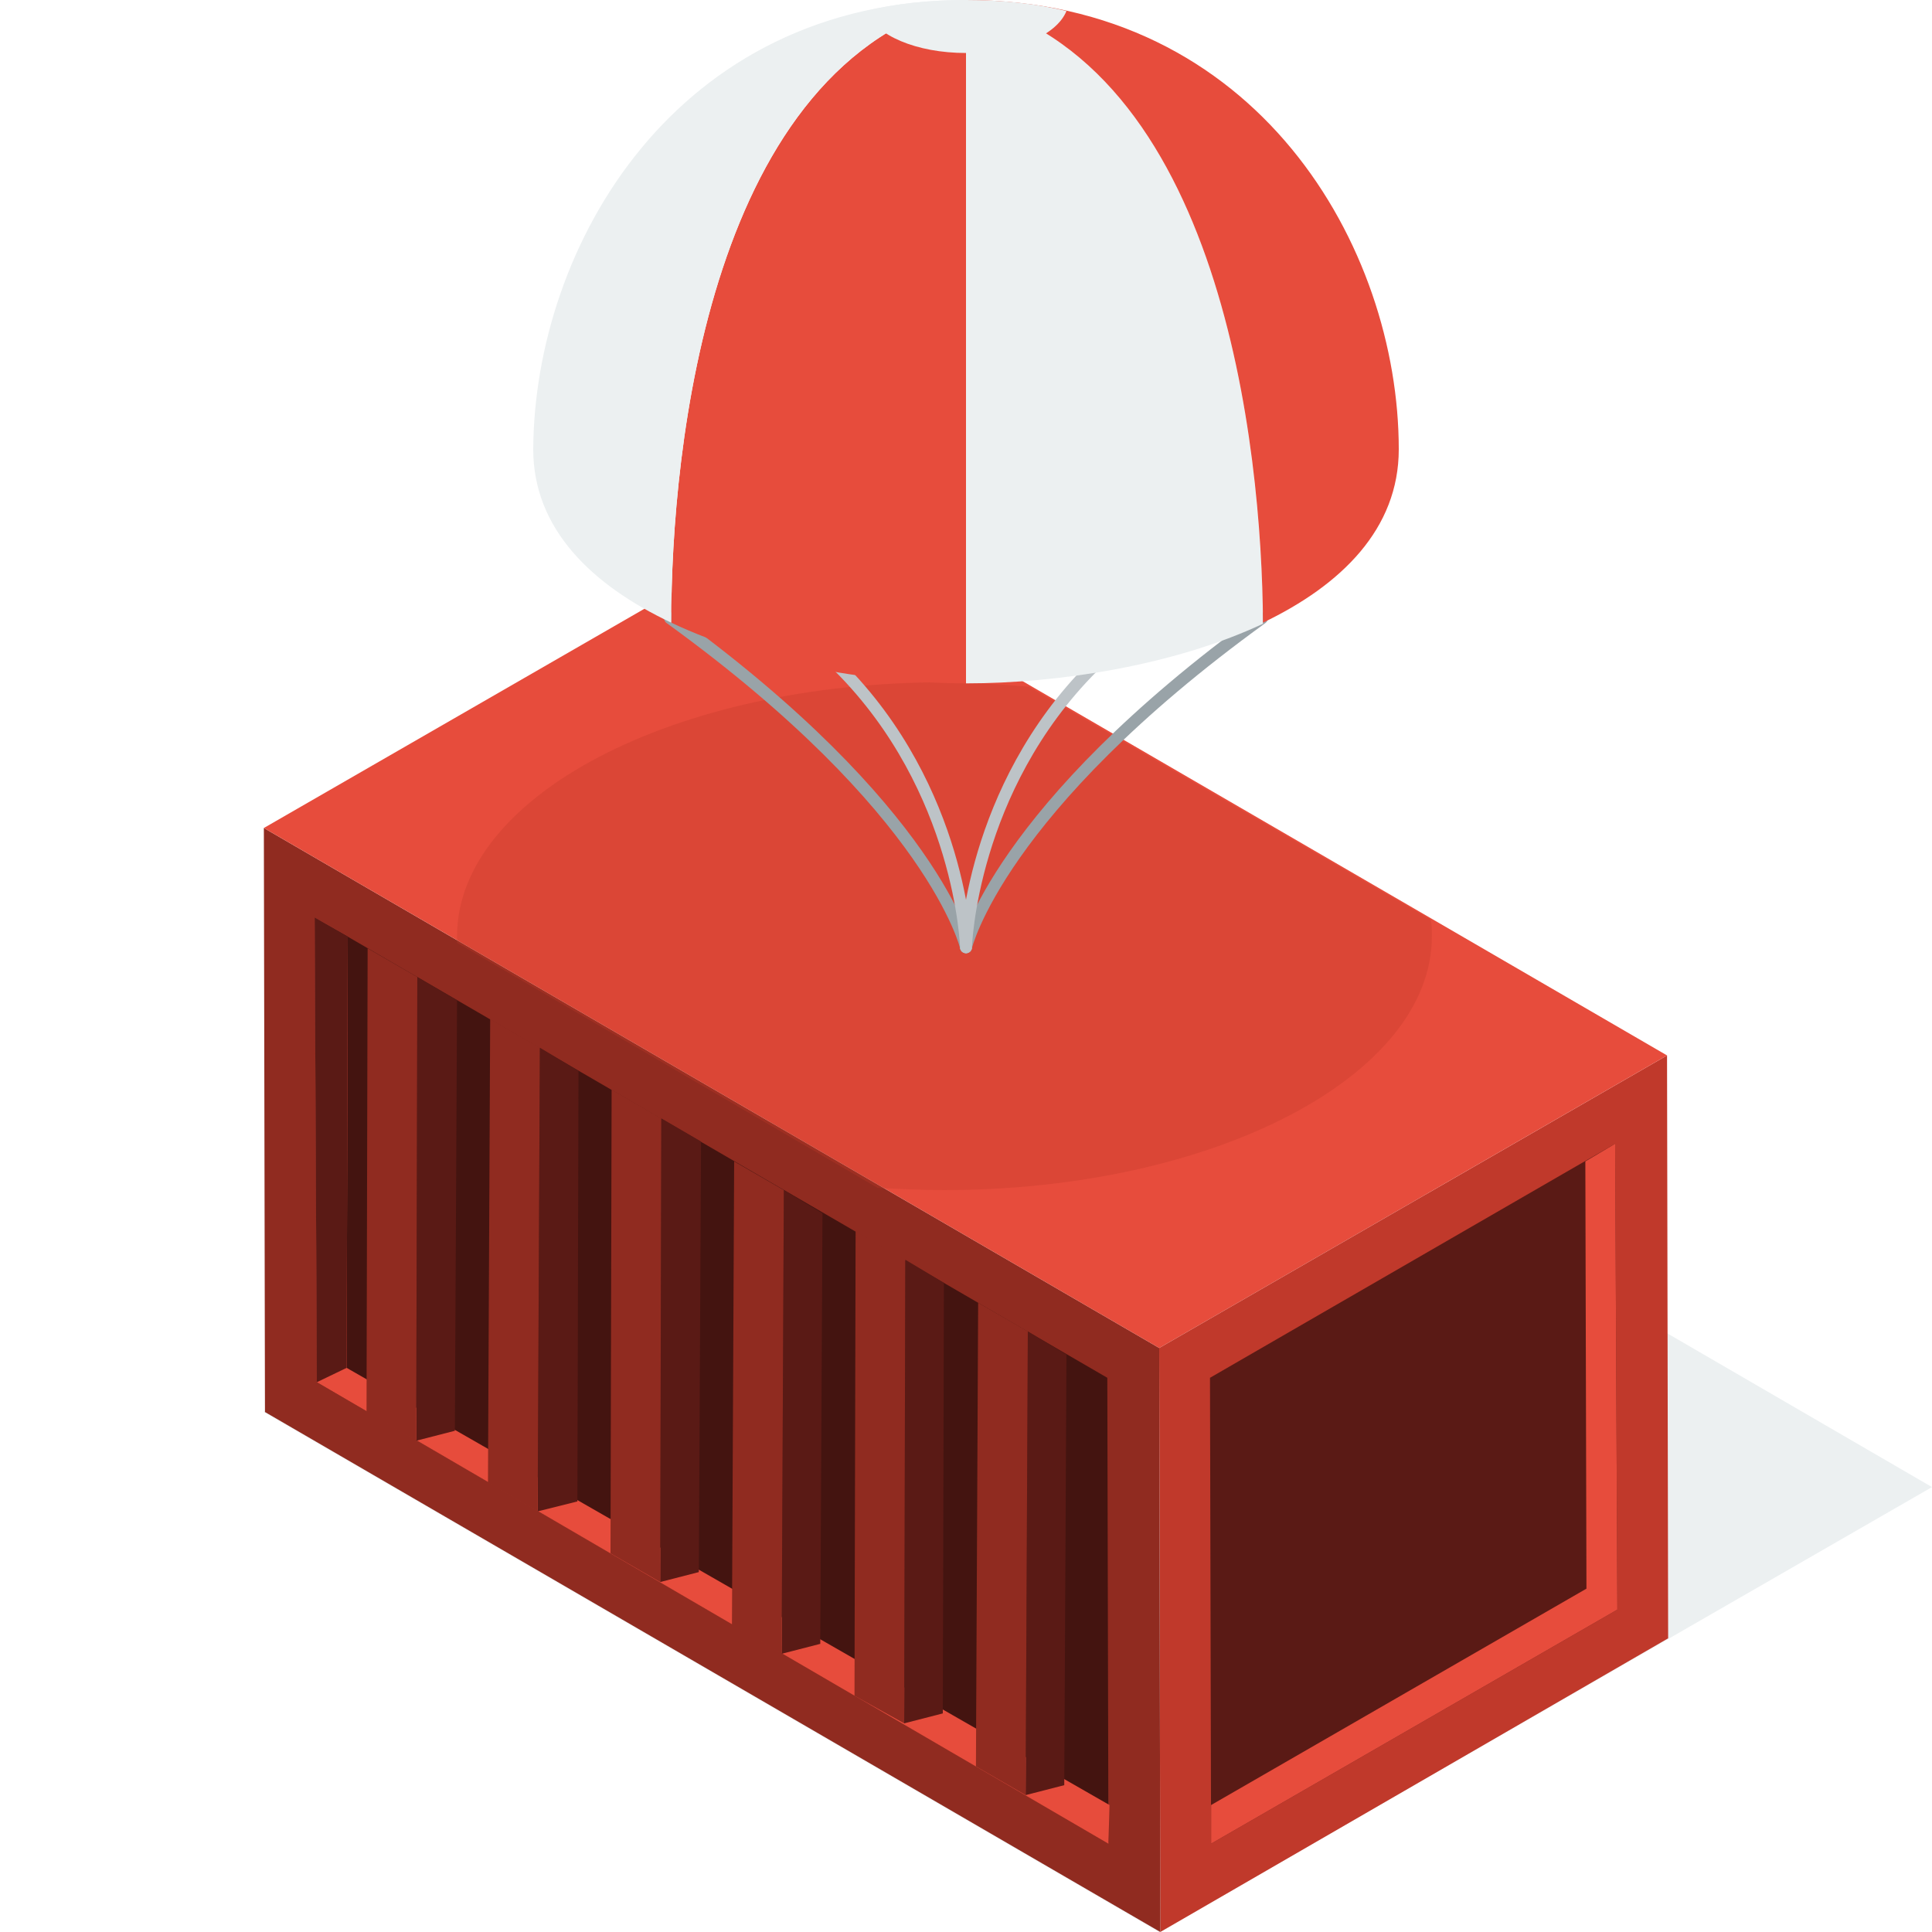 <?xml version="1.0" encoding="utf-8"?>
<!-- Generator: Adobe Illustrator 22.0.1, SVG Export Plug-In . SVG Version: 6.00 Build 0)  -->
<svg version="1.1" id="Layer_1" xmlns="http://www.w3.org/2000/svg" xmlns:xlink="http://www.w3.org/1999/xlink" x="0px" y="0px"
	 viewBox="0 0 175 175" style="enable-background:new 0 0 175 175;" xml:space="preserve">
<style type="text/css">
	.st0{fill:#ECF0F1;}
	.st1{fill:#C0392B;}
	.st2{fill:#5A1A15;}
	.st3{fill:#902B20;}
	.st4{fill:#441410;}
	.st5{fill:#E74C3C;}
	.st6{enable-background:new    ;}
	.st7{opacity:0.3;fill:#C0392B;}
	.st8{opacity:5.000000e-02;fill:#3498DB;enable-background:new    ;}
	.st9{fill:none;stroke:#3498DB;stroke-width:1.08;stroke-linecap:round;stroke-linejoin:round;}
	.st10{fill:none;stroke:#3498DB;stroke-linecap:round;stroke-linejoin:round;}
	.st11{fill:#3498DB;}
	.st12{fill:none;stroke:#3498DB;stroke-width:0.72;stroke-linecap:round;stroke-linejoin:round;}
	.st13{fill:none;stroke:#3498DB;stroke-width:0.72;stroke-linejoin:round;}
	.st14{fill:#D6E3F4;}
	.st15{fill:#8DB9E3;}
	.st16{fill:#69A7DB;}
	.st17{fill:#4B87AF;}
	.st18{fill:none;stroke:#99A3A8;stroke-width:1.08;stroke-linecap:round;stroke-linejoin:round;}
	.st19{fill:none;stroke:#BDC3C7;stroke-width:1.08;stroke-linecap:round;stroke-linejoin:round;}
</style>
<g>
	<g>
		<polygon class="st0" points="105,175 23.9,127.9 93.9,87.6 175,134.7 		"/>
	</g>
	<polygon class="st1" points="151,95.6 151.1,148.4 105.1,175 105,122.1 	"/>
	<polygon class="st2" points="109.6,124.8 146.3,103.6 146.5,145.8 109.7,167 	"/>
	<polygon class="st3" points="105.1,175 24,127.9 23.9,75 105,122.1 	"/>
	<polygon class="st4" points="28.7,125.2 28.5,83.1 100.3,124.8 100.4,166.9 	"/>
	<g>
		<polygon class="st5" points="105,122.1 23.9,75 69.9,48.5 151,95.6 		"/>
	</g>
	<polygon class="st5" points="146.3,103.6 143.6,105.2 143.7,143.9 109.7,163.5 109.7,167 146.5,145.8 	"/>
	<polygon class="st5" points="28.5,83.1 31.5,84.8 31.4,123.9 100.5,163.5 100.4,167 28.7,125.2 	"/>
	<g>
		<g class="st6">
			<g>
				<polygon class="st2" points="41.4,90.6 41.2,129.6 37.7,130.5 37.8,88.5 				"/>
			</g>
			<g>
				<polygon class="st3" points="37.8,88.5 37.7,130.5 33.2,127.9 33.3,85.9 				"/>
			</g>
		</g>
	</g>
	<g>
		<g class="st6">
			<g>
				<polygon class="st2" points="63.5,103.4 63.3,142.4 59.8,143.3 59.9,101.3 				"/>
			</g>
			<g>
				<polygon class="st3" points="59.9,101.3 59.8,143.3 55.3,140.7 55.4,98.7 				"/>
			</g>
		</g>
	</g>
	<g>
		<g class="st6">
			<g>
				<polygon class="st2" points="52.4,97 52.3,136 48.7,136.9 48.9,94.9 				"/>
			</g>
			<g>
				<polygon class="st3" points="48.9,94.9 48.7,136.9 44.2,134.3 44.4,92.3 				"/>
			</g>
		</g>
	</g>
	<g>
		<g class="st6">
			<g>
				<polygon class="st2" points="74.5,109.9 74.3,148.9 70.8,149.8 71,107.8 				"/>
			</g>
			<g>
				<polygon class="st3" points="71,107.8 70.8,149.8 66.3,147.2 66.5,105.2 				"/>
			</g>
		</g>
	</g>
	<g>
		<g class="st6">
			<g>
				<polygon class="st2" points="85.5,116.2 85.4,155.2 81.9,156.1 82,114.1 				"/>
			</g>
			<g>
				<polygon class="st3" points="82,114.1 81.9,156.1 77.4,153.6 77.5,111.5 				"/>
			</g>
		</g>
	</g>
	<g>
		<g class="st6">
			<g>
				<polygon class="st2" points="96.6,122.7 96.4,161.7 92.9,162.6 93.1,120.6 				"/>
			</g>
			<g>
				<polygon class="st3" points="93.1,120.6 92.9,162.6 88.4,160 88.6,118 				"/>
			</g>
		</g>
	</g>
	<polygon class="st2" points="28.7,125.2 28.5,83.1 31.5,84.8 31.4,123.9 	"/>
</g>
<path class="st7" d="M129.7,84.8c0-0.5,0-1-0.1-1.5L93.2,62.2c-2.5-0.2-5-0.4-7.7-0.4c-24.4,0-44.1,10.3-44.1,23c0,0.2,0,0.4,0,0.6
	l38.1,22.2c2,0.1,3.9,0.2,6,0.2C109.9,107.8,129.7,97.5,129.7,84.8z"/>
<ellipse class="st8" cx="138" cy="-85" rx="27.2" ry="14.1"/>
<path class="st9" d="M138-80.3c0,0-2-8.7-18.6-20.7"/>
<path class="st9" d="M138-80.3c0,0-0.3-9.9-8-17.6"/>
<path class="st9" d="M138-80.3c0,0,2-8.7,18.6-20.7"/>
<path class="st9" d="M138-80.3c0,0,0.3-9.9,8-17.6"/>
<title>environment</title>
<polygon class="st9" points="-48.2,95.2 -48.1,125.9 -74.8,141.3 -74.9,110.6 "/>
<polygon class="st9" points="-74.8,141.3 -130.7,108.7 -130.8,78 -74.9,110.6 "/>
<polyline class="st9" points="-92.1,69.6 -48.2,95.2 -74.9,110.6 -130.8,77.9 -109.9,65.4 "/>
<line class="st10" x1="-61.5" y1="103.6" x2="-61.5" y2="133.6"/>
<path class="st11" d="M-52,101.7l0.1,22l-19.2,11l-0.1-22L-52,101.7 M-52,101c-0.1,0-0.3,0-0.4,0.1l-19.1,11
	c-0.2,0.1-0.4,0.4-0.4,0.7l0.1,22c0,0.4,0.3,0.8,0.8,0.8c0.1,0,0.3,0,0.4-0.1l19.2-11c0.2-0.1,0.3-0.4,0.3-0.7v-22
	C-51.2,101.3-51.5,101-52,101L-52,101L-52,101L-52,101z"/>
<path class="st11" d="M-126.4,85.6l47.1,27.5l0.1,20.6l-47.1-27.5L-126.4,85.6 M-126.4,84.9c-0.4,0-0.8,0.3-0.8,0.8l0.1,20.6
	c0,0.3,0.1,0.5,0.4,0.7l47.1,27.5c0.4,0.2,0.8,0.1,1-0.3c0.1-0.1,0.1-0.2,0.1-0.4v-20.7c0-0.3-0.1-0.5-0.4-0.7L-126,85
	C-126.1,84.9-126.3,84.9-126.4,84.9L-126.4,84.9L-126.4,84.9z"/>
<polyline class="st12" points="-53.1,102.3 -53,122.9 -71,133.3 "/>
<polygon class="st12" points="-83.4,110.7 -83.5,129.8 -85.6,130.3 -85.5,109.4 "/>
<polyline class="st12" points="-85.6,130.3 -87.9,129 -87.9,107.8 "/>
<line class="st12" x1="-78.8" y1="132.1" x2="-83.4" y2="129.5"/>
<polygon class="st12" points="-92,105.8 -92,124.9 -94.1,125.4 -94.1,104.5 "/>
<polyline class="st12" points="-94.1,125.4 -96.4,124.1 -96.4,102.9 "/>
<line class="st12" x1="-87.9" y1="127.1" x2="-91.9" y2="124.8"/>
<line class="st12" x1="-96.4" y1="122.2" x2="-100.9" y2="119.6"/>
<polygon class="st12" points="-100.6,100.9 -100.7,119.9 -102.7,120.4 -102.7,99.5 "/>
<polyline class="st12" points="-102.7,120.4 -105.1,119.1 -105,97.9 "/>
<polygon class="st12" points="-109.1,96 -109.2,115 -111.3,115.5 -111.2,94.6 "/>
<polyline class="st12" points="-111.3,115.5 -113.6,114.2 -113.5,93 "/>
<line class="st12" x1="-105" y1="117.2" x2="-109" y2="114.9"/>
<polygon class="st13" points="-117.6,91 -117.7,110 -119.7,110.5 -119.7,89.6 "/>
<polyline class="st13" points="-120,110.3 -122.3,109 -122.2,87.8 "/>
<line class="st12" x1="-113.7" y1="112" x2="-117.7" y2="109.7"/>
<line class="st13" x1="-122.3" y1="106.9" x2="-126.7" y2="104.4"/>
<polygon class="st8" points="-34.9,125.2 -74.8,148.3 -139.8,109.1 -131.1,103.7 -131.2,109 -75.2,141.5 -49,125.8 -49,118.9 "/>
<path class="st9" d="M-90.7,26.7c18.3,0,27.2,15.5,27.2,28.2c0,10.7-16.3,14.7-27.2,14.7c-10.3,0-27.2-4-27.2-14.7
	C-117.8,42.2-109,26.7-90.7,26.7z"/>
<path class="st9" d="M-109.1,65.8c0-10.8,2.4-35.2,18.5-39.1"/>
<path class="st9" d="M-72.2,65.8c0-10.8-2.4-35.2-18.5-39.1"/>
<line class="st9" x1="-90.7" y1="26.7" x2="-90.7" y2="69.6"/>
<path class="st9" d="M-90.5,86.5c0,0-2-8.7-18.6-20.7"/>
<path class="st9" d="M-90.5,86.5c0,0-0.3-9.9-8-17.6"/>
<path class="st9" d="M-90.5,86.5c0,0,2-8.7,18.6-20.7"/>
<path class="st9" d="M-90.5,86.5c0,0,0.3-9.9,8-17.6"/>
<line class="st9" x1="-69.5" y1="30.3" x2="-69.5" y2="31"/>
<line class="st9" x1="-69.5" y1="32.7" x2="-69.5" y2="43.4"/>
<line class="st9" x1="-60.5" y1="32.7" x2="-60.5" y2="43.4"/>
<line class="st9" x1="-65" y1="28.6" x2="-65" y2="35.3"/>
<line class="st9" x1="-120.3" y1="51.5" x2="-120.3" y2="50.8"/>
<line class="st9" x1="-120.3" y1="48.1" x2="-120.3" y2="37.4"/>
<line class="st9" x1="-112" y1="36.1" x2="-112" y2="36.8"/>
<line class="st9" x1="-112" y1="39.5" x2="-112" y2="50.2"/>
<line class="st9" x1="-116.1" y1="41.7" x2="-116.1" y2="48.3"/>
<path class="st8" d="M-116.6,85.9c0-7.2,11.8-13.1,26.3-13.1c1.8,0,3.6,0.1,5.3,0.3l21,12.8C-64,93.1-75.8,99-90.3,99
	c-1.7,0-3.3-0.1-4.9-0.2L-116.6,85.9z"/>
<path class="st14" d="M71.1-113.8c18.3,0,27.2,15.5,27.2,28.2c0,10.7-16.3,14.7-27.2,14.7c-10.3,0-27.2-4-27.2-14.7
	C44-98.3,52.8-113.8,71.1-113.8z"/>
<path class="st9" d="M52.7-74.7c0-10.8,2.4-35.2,18.5-39.1"/>
<path class="st9" d="M89.6-74.7c0-10.8-2.4-35.2-18.5-39.1"/>
<line class="st9" x1="71.1" y1="-113.8" x2="71.1" y2="-70.9"/>
<g>
	<path class="st15" d="M119.5-100.7c5.7,2.7,13,3.8,18.5,3.8v-42.9C122-135.9,119.5-111.8,119.5-100.7z"/>
	<path class="st16" d="M110.8-111.6c0,5,3.7,8.5,8.7,10.9c0-11,2.5-35.2,18.5-39.1C119.7-139.8,110.9-124.3,110.8-111.6z"/>
</g>
<path class="st9" d="M71.3-54c0,0-2-8.7-18.6-20.7"/>
<path class="st9" d="M71.3-54c0,0-0.3-9.9-8-17.6"/>
<path class="st9" d="M71.3-54c0,0,2-8.7,18.6-20.7"/>
<path class="st9" d="M71.3-54c0,0,0.3-9.9,8-17.6"/>
<line class="st9" x1="92.3" y1="-110.2" x2="92.3" y2="-109.5"/>
<line class="st9" x1="92.3" y1="-107.8" x2="92.3" y2="-97.1"/>
<line class="st9" x1="96.8" y1="-111.9" x2="96.8" y2="-105.2"/>
<line class="st9" x1="41.5" y1="-89" x2="41.5" y2="-89.7"/>
<line class="st9" x1="41.5" y1="-92.4" x2="41.5" y2="-103.1"/>
<line class="st9" x1="49.8" y1="-104.4" x2="49.8" y2="-103.7"/>
<line class="st9" x1="49.8" y1="-101" x2="49.8" y2="-90.3"/>
<line class="st9" x1="45.7" y1="-98.8" x2="45.7" y2="-92.2"/>
<path class="st8" d="M45.2-54.6c0-7.2,11.8-13.1,26.3-13.1c1.8,0,3.6,0.1,5.3,0.3l21,12.8c0,7.2-11.8,13.1-26.3,13.1
	c-1.7,0-3.3-0.1-4.9-0.2L45.2-54.6z"/>
<g>
	<path class="st16" d="M138-139.8v42.9c0,0,0,0,0,0c5.8,0,13.1-1.1,18.6-3.8C156.6-111.7,154.1-135.9,138-139.8z"/>
	<path class="st15" d="M165.2-111.6c0-12.7-8.9-28.2-27.2-28.2c0,0,0,0,0,0c16.1,3.9,18.6,28.1,18.6,39.1
		C161.6-103,165.2-106.6,165.2-111.6z"/>
</g>
<g>
	<path class="st15" d="M138-67.7c-11,0-18.2,15.5-18.3,28.2v11c3.3,1.5,7.2,2.5,10.9,3.1v-14.1C130.6-52.2,134.4-67.7,138-67.7z"/>
	<path class="st16" d="M138-67.7c-18.3,0-27.1,15.5-27.2,28.2c0,5,3.7,8.5,8.7,10.9c0.1,0,0.1,0.1,0.2,0.1v-11
		C119.8-52.2,127-67.7,138-67.7z"/>
	<path class="st16" d="M138-67.7c-3.7,0-7.4,15.5-7.4,28.2v14.1c2.6,0.4,5.2,0.6,7.4,0.6c2.3,0,4.9-0.2,7.4-0.6v-14.1
		C145.5-52.2,141.7-67.7,138-67.7z"/>
	<path class="st15" d="M138-67.7c3.7,0,7.5,15.5,7.4,28.2v14.1c3.8-0.6,7.6-1.6,10.9-3.1v-11.1C156.4-52.2,149-67.7,138-67.7z"/>
	<path class="st16" d="M138-67.7c11,0,18.3,15.5,18.3,28.2v11.1c0.1,0,0.2-0.1,0.3-0.1c5-2.3,8.6-5.9,8.6-10.9
		C165.2-52.2,156.3-67.7,138-67.7z"/>
</g>
<path class="st15" d="M224.6,102.6C224.6,102.6,224.6,102.6,224.6,102.6c-18.3,0-27.1,15.5-27.2,28.2c0,5,3.7,8.5,8.7,10.9
	c5.7,2.7,13,3.8,18.5,3.8c0,0,0,0,0,0c5.8,0,13.1-1.1,18.6-3.8c5-2.3,8.6-5.9,8.6-10.9C251.8,118.1,242.9,102.6,224.6,102.6z"/>
<g>
	<path class="st9" d="M224.6,102.6C224.6,102.6,224.6,102.6,224.6,102.6c-18.3,0-27.1,15.5-27.2,28.2"/>
	<path class="st9" d="M208.3,130.8c0.1-12.7,5.3-28.2,16.3-28.2c0,0,0,0,0,0"/>
	<path class="st9" d="M219.2,130.8c0.1-12.7,1.8-28.2,5.4-28.2c0,0,0,0,0,0"/>
	<path class="st9" d="M230.1,130.8c0-12.7-1.8-28.2-5.4-28.2c0,0,0,0,0,0"/>
	<path class="st9" d="M240.9,130.8c0-12.7-5.3-28.2-16.3-28.2c0,0,0,0,0,0"/>
	<path class="st9" d="M251.8,130.8c0-12.7-8.9-28.2-27.2-28.2c0,0,0,0,0,0"/>
</g>
<path class="st15" d="M138-139.8C138-139.8,138-139.8,138-139.8c-2.2,0-4.4,0.2-6.3,0.7c0.6,1.5,3.2,2.7,6.3,2.7
	c3.1,0,5.7-1.1,6.3-2.7C142.4-139.6,140.3-139.8,138-139.8z"/>
<polygon class="st15" points="144.7,225.3 144.9,278.2 98.9,304.8 98.7,251.9 "/>
<polygon class="st16" points="103.4,254.6 140.1,233.3 140.2,275.5 103.5,296.7 "/>
<polygon class="st16" points="98.9,304.8 17.8,257.6 17.7,204.8 98.7,251.9 "/>
<polygon class="st17" points="22.4,255 22.3,212.9 94.1,254.6 94.2,296.7 "/>
<polygon class="st14" points="98.7,251.9 17.7,204.8 63.7,178.2 144.7,225.3 "/>
<polygon class="st14" points="140.1,233.3 137.3,234.9 137.5,273.7 103.5,293.3 103.5,296.7 140.2,275.5 "/>
<polygon class="st15" points="22.3,212.9 25.3,214.6 25.1,253.7 94.2,293.3 94.2,296.7 22.4,255 "/>
<path class="st15" d="M138-67.7C138-67.7,138-67.7,138-67.7c-2.2,0-4.4,0.2-6.3,0.7c0.6,1.5,3.2,2.7,6.3,2.7c3.1,0,5.7-1.1,6.3-2.7
	C142.4-67.5,140.3-67.7,138-67.7z"/>
<g>
	<path class="st18" d="M87.5,85.8c0,0-2.9-12.5-26.8-29.8"/>
	<path class="st19" d="M87.5,85.8c0,0-0.4-14.3-11.5-25.4"/>
	<path class="st18" d="M87.5,85.8c0,0,2.9-12.5,26.8-29.8"/>
	<path class="st19" d="M87.5,85.8c0,0,0.4-14.3,11.5-25.4"/>
	<g>
		<path class="st5" d="M60.8,56.4c8.2,3.9,18.8,5.5,26.7,5.5V0C64.3,5.6,60.8,40.5,60.8,56.4z"/>
		<path class="st0" d="M48.3,40.7c0,7.2,5.3,12.3,12.5,15.7C60.8,40.5,64.3,5.6,87.5,0C61.1,0,48.4,22.4,48.3,40.7z"/>
	</g>
	<g>
		<path class="st0" d="M87.5,0v61.9c0,0,0,0,0,0c8.3,0,18.8-1.6,26.9-5.4C114.3,40.6,110.7,5.6,87.5,0z"/>
		<path class="st5" d="M126.7,40.7C126.7,22.4,113.9,0,87.5,0c0,0,0,0,0,0c23.2,5.6,26.8,40.6,26.9,56.4
			C121.5,53,126.7,47.9,126.7,40.7z"/>
	</g>
	<path class="st0" d="M87.5,0C87.5,0,87.5,0,87.5,0c-3.2,0-6.3,0.3-9.1,1c0.9,2.2,4.6,3.8,9.1,3.8c4.5,0,8.2-1.6,9.1-3.8
		C93.8,0.3,90.7,0,87.5,0z"/>
</g>
</svg>
